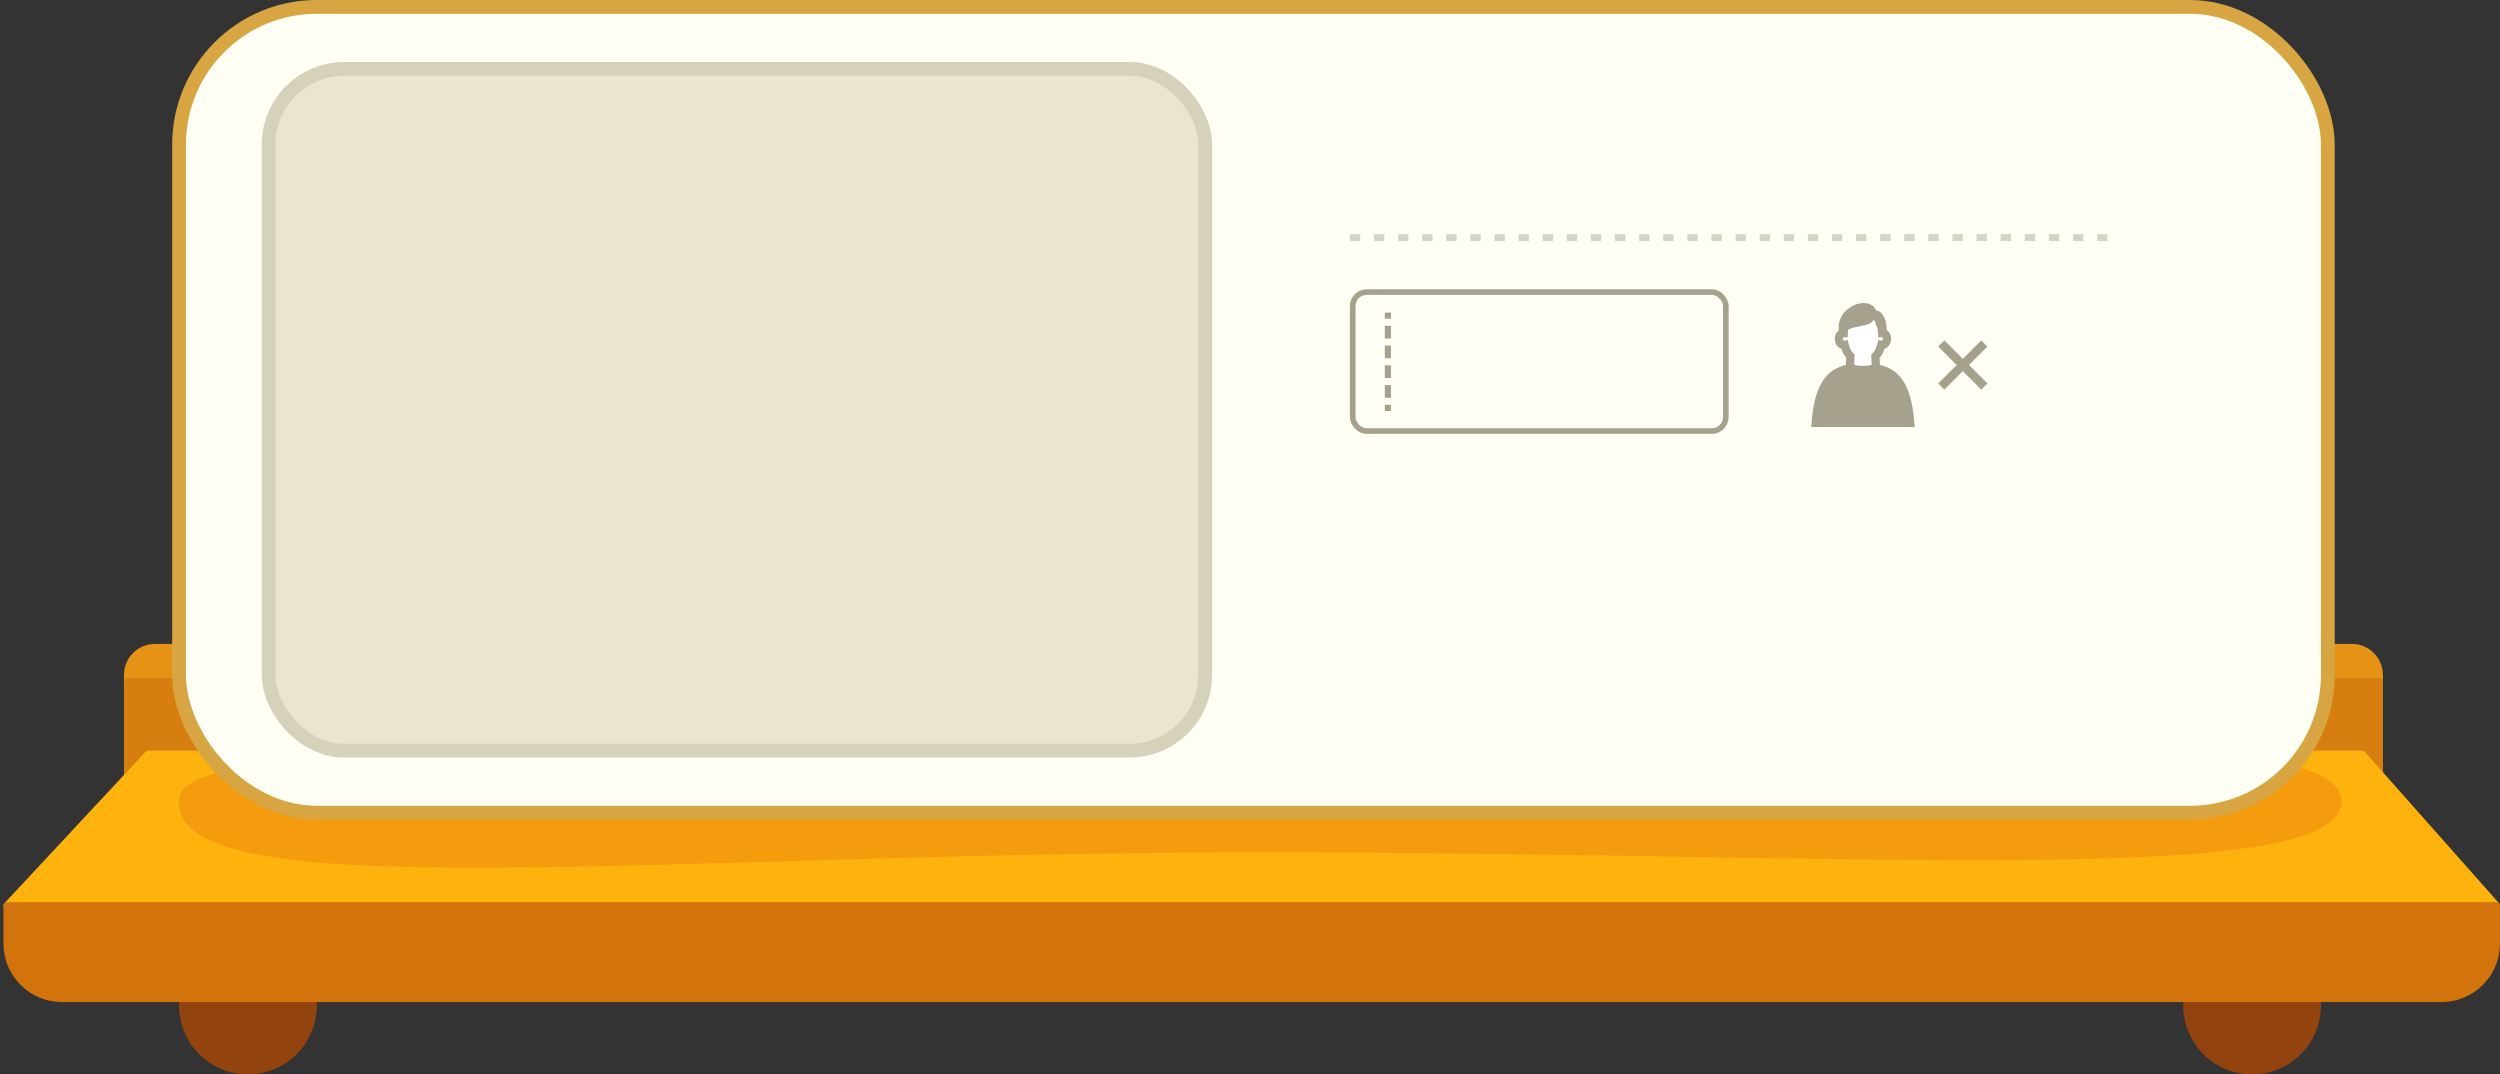 <svg width="363" height="156" viewBox="0 0 363 156" fill="none" xmlns="http://www.w3.org/2000/svg">
<rect x="0" y="0" width="363" height="156" fill="#333333" stroke="none"/>
<circle cx="327" cy="146" r="10" fill="#93430D"/>
<circle cx="36" cy="146" r="10" fill="#93430D"/>
<path d="M18.5 98V100L345.5 99V98C345.5 95.791 343.709 94 341.5 94H22.5C20.291 94 18.5 95.791 18.5 98Z" fill="#E69215" stroke="#E69215" stroke-linejoin="round"/>
<path d="M18.5 99V115.5L345.5 117V99H18.5Z" fill="#D67E10" stroke="#D67E10" stroke-linejoin="round"/>
<path d="M1 131.5L21.5 109.5H343L362.5 131.5H1Z" fill="#FEB20E" stroke="#FEB20E" stroke-linejoin="round"/>
<path d="M1 137V131.5H362.5V137C362.5 141.418 358.918 145 354.5 145H9C4.582 145 1 141.418 1 137Z" fill="#D3730C" stroke="#D3730C" stroke-linejoin="round"/>
<path d="M340 116.289C340 129.229 269.711 123.755 183.005 123.755C96.299 123.755 25.004 132.216 26.011 116.289C25.004 106.334 96.299 108.823 183.005 108.823C269.711 108.823 340 104.343 340 116.289Z" fill="#F59C0E"/>
<rect x="26" y="1" width="312" height="117" rx="20" fill="#FEFEF4" stroke="#D7A542" stroke-width="2"/>
<rect x="39" y="10" width="136" height="99" rx="11" fill="#EBE4CE" stroke="#D6D2BA" stroke-width="2"/>
<rect x="196.409" y="42.409" width="54.183" height="20.183" rx="2.043" fill="#FEFEF4" stroke="#A6A18D" stroke-width="0.817"/>
<path d="M201.969 45.387H201.074V46.283H201.969V45.387Z" fill="#A6A18D"/>
<path d="M201.969 57.755H201.074V55.913H201.969V57.755ZM201.969 54.888H201.074V53.044H201.969V54.888ZM201.969 52.02H201.074V50.176H201.969V52.02ZM201.969 49.153H201.074V47.309H201.969V49.153Z" fill="#A6A18D"/>
<path d="M201.969 58.78H201.074V59.676H201.969V58.78Z" fill="#A6A18D"/>
<g clip-path="url(#clip0_1327_2566)">
<path d="M270.5 52.744C266.49 52.744 263.413 54.061 263 61.999H278C277.587 54.061 274.51 52.744 270.5 52.744Z" fill="#A6A18D"/>
<path d="M268.536 44.704C266.364 46.214 267.018 48.534 267.279 48.878C269.068 51.265 272.863 50.376 273.585 49.233C274.342 48.033 273.855 45.239 272.426 45.072C271.806 43.696 269.946 43.724 268.536 44.704Z" fill="#A6A18D"/>
<mask id="path-16-outside-1_1327_2566" maskUnits="userSpaceOnUse" x="266.004" y="44.22" width="9" height="11" fill="black">
<rect fill="white" x="266.004" y="44.22" width="9" height="11"/>
<path fill-rule="evenodd" clip-rule="evenodd" d="M272.317 51.727C272.741 51.313 273.021 50.738 273.17 50.068C273.701 50.169 273.982 49.646 273.996 49.19C274.008 48.75 273.714 48.357 273.289 48.36C273.202 46.589 272.566 45.22 270.5 45.22C268.434 45.22 267.798 46.589 267.711 48.36C267.285 48.357 266.992 48.75 267.004 49.19C267.018 49.646 267.299 50.169 267.829 50.068C267.977 50.732 268.255 51.304 268.673 51.717C268.657 52.275 268.636 52.971 268.625 53.161C268.608 53.441 269.368 53.729 270.471 53.729C271.575 53.729 272.386 53.492 272.374 53.261C272.36 52.993 272.347 52.594 272.333 52.195C272.328 52.037 272.322 51.878 272.317 51.727Z"/>
</mask>
<path fill-rule="evenodd" clip-rule="evenodd" d="M272.317 51.727C272.741 51.313 273.021 50.738 273.17 50.068C273.701 50.169 273.982 49.646 273.996 49.19C274.008 48.75 273.714 48.357 273.289 48.36C273.202 46.589 272.566 45.22 270.5 45.22C268.434 45.22 267.798 46.589 267.711 48.36C267.285 48.357 266.992 48.75 267.004 49.19C267.018 49.646 267.299 50.169 267.829 50.068C267.977 50.732 268.255 51.304 268.673 51.717C268.657 52.275 268.636 52.971 268.625 53.161C268.608 53.441 269.368 53.729 270.471 53.729C271.575 53.729 272.386 53.492 272.374 53.261C272.36 52.993 272.347 52.594 272.333 52.195C272.328 52.037 272.322 51.878 272.317 51.727Z" fill="white"/>
<path d="M272.317 51.727L271.898 51.298L271.708 51.483L271.717 51.748L272.317 51.727ZM273.17 50.068L273.283 49.479L272.711 49.37L272.585 49.938L273.17 50.068ZM273.996 49.19L274.595 49.208L274.595 49.208L273.996 49.19ZM273.289 48.36L272.689 48.39L272.718 48.965L273.293 48.96L273.289 48.36ZM267.711 48.36L267.707 48.96L268.282 48.965L268.31 48.39L267.711 48.36ZM267.004 49.19L267.604 49.173L267.604 49.173L267.004 49.19ZM267.829 50.068L268.415 49.938L268.289 49.37L267.717 49.479L267.829 50.068ZM268.673 51.717L269.272 51.733L269.28 51.473L269.094 51.29L268.673 51.717ZM268.625 53.161L269.224 53.197L269.224 53.196L268.625 53.161ZM272.374 53.261L271.774 53.291L271.774 53.294L272.374 53.261ZM272.333 52.195L272.933 52.175L272.933 52.175L272.333 52.195ZM272.736 52.156C273.265 51.64 273.589 50.949 273.756 50.199L272.585 49.938C272.454 50.527 272.217 50.986 271.898 51.298L272.736 52.156ZM273.058 50.658C273.575 50.756 273.993 50.534 274.248 50.21C274.482 49.913 274.586 49.536 274.595 49.208L273.396 49.173C273.394 49.23 273.384 49.292 273.366 49.347C273.347 49.404 273.324 49.443 273.306 49.466C273.289 49.488 273.282 49.487 273.292 49.484C273.305 49.478 273.307 49.484 273.283 49.479L273.058 50.658ZM274.595 49.208C274.615 48.534 274.148 47.754 273.284 47.76L273.293 48.96C273.305 48.96 273.31 48.962 273.314 48.964C273.319 48.967 273.329 48.973 273.342 48.989C273.37 49.023 273.398 49.088 273.396 49.173L274.595 49.208ZM273.888 48.331C273.842 47.4 273.651 46.469 273.114 45.763C272.551 45.021 271.68 44.62 270.5 44.62V45.82C271.385 45.82 271.866 46.103 272.159 46.489C272.478 46.91 272.648 47.549 272.689 48.39L273.888 48.331ZM270.5 44.62C269.319 44.62 268.449 45.021 267.886 45.763C267.349 46.469 267.157 47.4 267.112 48.331L268.31 48.39C268.352 47.549 268.522 46.91 268.841 46.489C269.134 46.103 269.615 45.82 270.5 45.82V44.62ZM267.716 47.76C266.852 47.754 266.385 48.534 266.405 49.208L267.604 49.173C267.602 49.088 267.63 49.023 267.658 48.989C267.671 48.973 267.681 48.967 267.686 48.964C267.69 48.962 267.695 48.96 267.707 48.96L267.716 47.76ZM266.405 49.208C266.414 49.536 266.518 49.913 266.752 50.21C267.007 50.534 267.424 50.756 267.941 50.658L267.717 49.479C267.693 49.484 267.695 49.478 267.708 49.484C267.718 49.487 267.711 49.488 267.694 49.466C267.676 49.443 267.653 49.404 267.634 49.347C267.616 49.292 267.606 49.23 267.604 49.173L266.405 49.208ZM267.244 50.199C267.409 50.942 267.73 51.629 268.251 52.144L269.094 51.29C268.779 50.979 268.545 50.522 268.415 49.938L267.244 50.199ZM268.073 51.7C268.057 52.265 268.037 52.947 268.026 53.126L269.224 53.196C269.236 52.994 269.257 52.285 269.272 51.733L268.073 51.7ZM268.026 53.124C268.004 53.492 268.24 53.731 268.385 53.843C268.546 53.967 268.744 54.056 268.941 54.12C269.342 54.252 269.874 54.329 270.471 54.329V53.129C269.965 53.129 269.566 53.063 269.316 52.98C269.187 52.938 269.129 52.902 269.118 52.893C269.09 52.872 269.238 52.971 269.224 53.197L268.026 53.124ZM270.471 54.329C271.06 54.329 271.592 54.267 271.992 54.163C272.187 54.112 272.383 54.043 272.544 53.947C272.625 53.899 272.724 53.828 272.807 53.725C272.893 53.619 272.985 53.448 272.973 53.229L271.774 53.294C271.766 53.133 271.834 53.02 271.874 52.97C271.911 52.925 271.941 52.91 271.929 52.917C271.907 52.93 271.834 52.964 271.69 53.001C271.412 53.074 270.986 53.129 270.471 53.129V54.329ZM272.973 53.232C272.96 52.969 272.946 52.576 272.933 52.175L271.733 52.215C271.747 52.613 271.761 53.017 271.774 53.291L272.973 53.232ZM272.933 52.175C272.927 52.016 272.922 51.857 272.917 51.706L271.717 51.748C271.723 51.899 271.728 52.057 271.733 52.215L272.933 52.175Z" fill="#A6A18D" mask="url(#path-16-outside-1_1327_2566)"/>
<path d="M267.511 48.612C267.344 46.654 268.083 44.91 269.864 44.383C271.142 44.004 272.42 44.34 272.252 45.887C272.033 47.901 268.68 46.895 267.794 48.406C267.732 48.514 267.536 48.919 267.511 48.612Z" fill="#A6A18D"/>
<path d="M272.108 46.108C272.108 46.108 272.337 47.665 273.188 48.382C273.948 49.023 273.803 48.438 273.793 47.717C273.785 47.075 273.423 45.91 272.774 45.614C271.871 45.201 272.108 46.108 272.108 46.108Z" fill="#A6A18D"/>
</g>
<g clip-path="url(#clip1_1327_2566)">
<path d="M287.679 56.572L285 53.893L282.321 56.572L281.429 55.679L284.107 53L281.429 50.321L282.321 49.429L285 52.107L287.679 49.429L288.571 50.321L285.893 53L288.571 55.679L287.679 56.572Z" fill="#A6A18D"/>
</g>
<line x1="196" y1="34.5" x2="308" y2="34.5" stroke="#D3D5C7" stroke-dasharray="1.5 2"/>
<defs>
<clipPath id="clip0_1327_2566">
<rect width="15" height="18" fill="white" transform="translate(263 44)"/>
</clipPath>
<clipPath id="clip1_1327_2566">
<rect width="10" height="10" fill="white" transform="translate(280 48)"/>
</clipPath>
</defs>
</svg>

